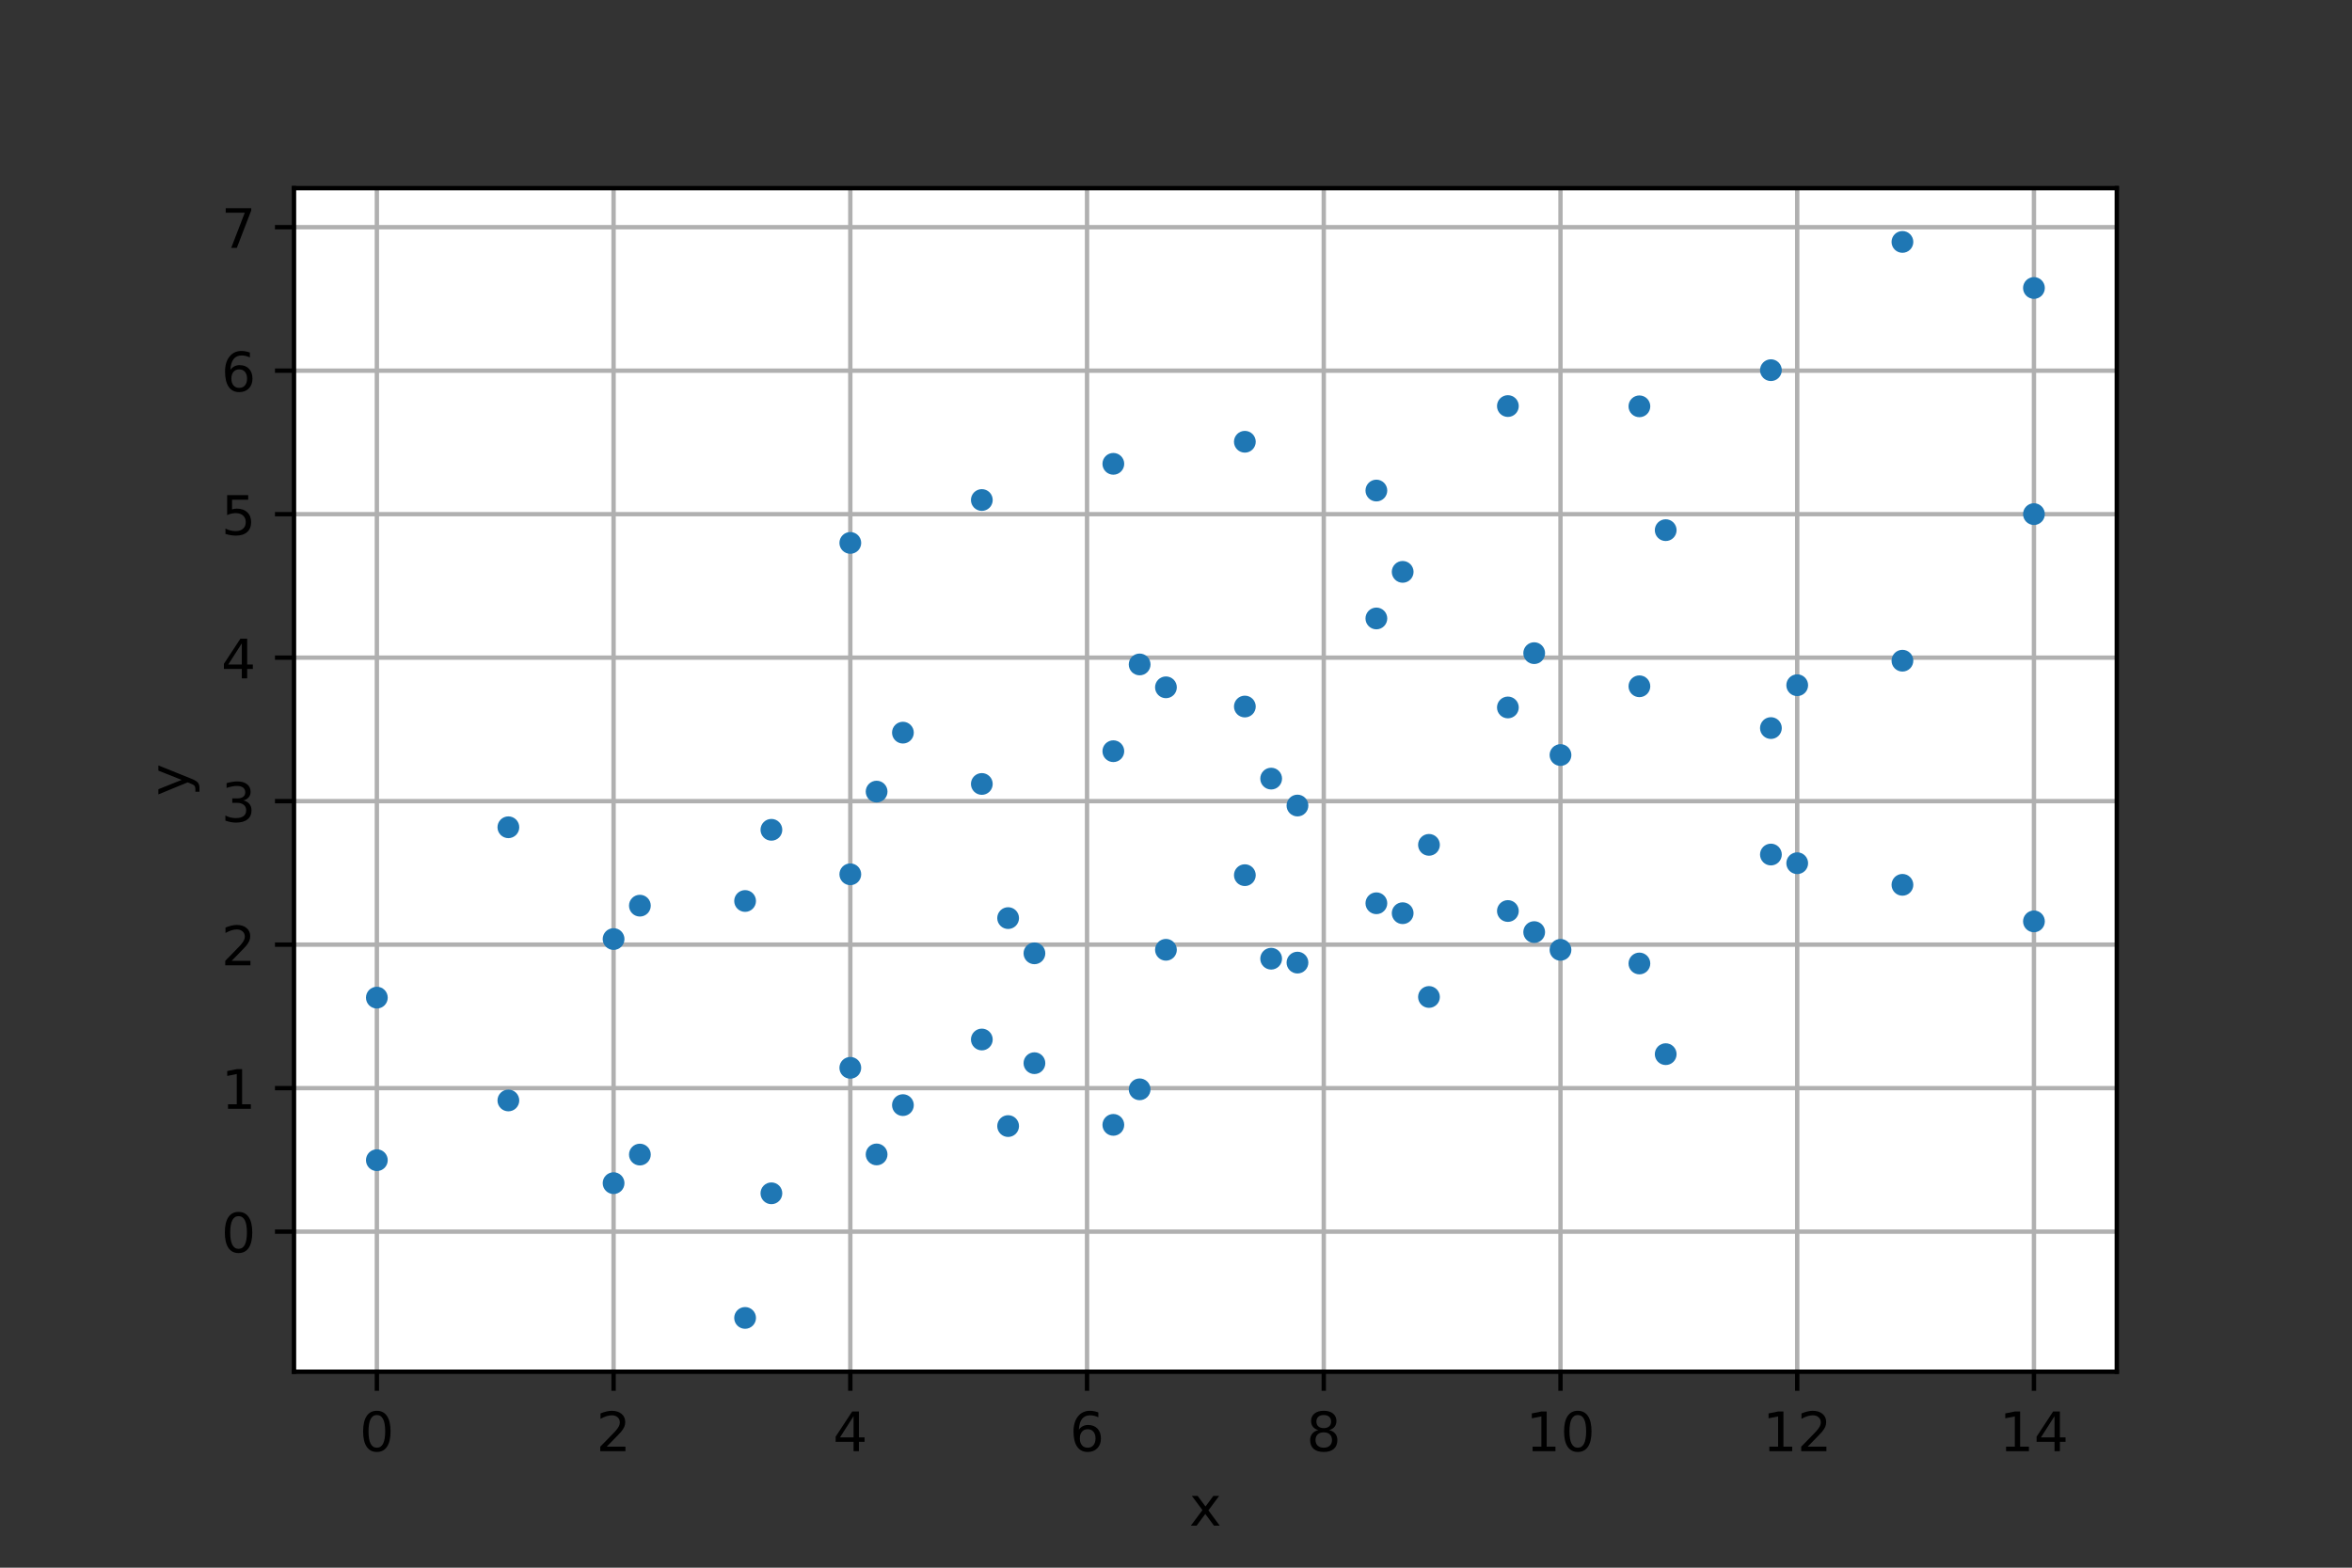 <?xml version="1.0" encoding="utf-8" standalone="no"?>
<!DOCTYPE svg PUBLIC "-//W3C//DTD SVG 1.1//EN"
  "http://www.w3.org/Graphics/SVG/1.1/DTD/svg11.dtd">
<!-- Created with matplotlib (https://matplotlib.org/) -->
<svg height="288pt" version="1.1" viewBox="0 0 432 288" width="432pt" xmlns="http://www.w3.org/2000/svg" xmlns:xlink="http://www.w3.org/1999/xlink">
 <rect x="0" y="0" width="432" height="288" fill="#333333" stroke="none"/>
 <defs>
  <style type="text/css">*{stroke-linecap:butt;stroke-linejoin:round;}</style>
 </defs>
 <g id="figure_1">
  <g id="patch_1">
   <path d="M 0 288 
L 432 288 
L 432 0 
L 0 0 
z
" style="fill:none;"/>
  </g>
  <g id="axes_1">
   <g id="patch_2">
    <path d="M 54 252 
L 388.8 252 
L 388.8 34.56 
L 54 34.56 
z
" style="fill:#ffffff;"/>
   </g>
   <g id="matplotlib.axis_1">
    <g id="xtick_1">
     <g id="line2d_1">
      <path clip-path="url(#pb411ed7898)" d="M 69.218 252 
L 69.218 34.56 
" style="fill:none;stroke:#b0b0b0;stroke-linecap:square;stroke-width:0.8;"/>
     </g>
     <g id="line2d_2">
      <defs>
       <path d="M 0 0 
L 0 3.5 
" id="m1dd000ce09" style="stroke:#000000;stroke-width:0.8;"/>
      </defs>
      <g>
       <use style="stroke:#000000;stroke-width:0.8;" x="69.218" xlink:href="#m1dd000ce09" y="252"/>
      </g>
     </g>
     <g id="text_1">
      <!-- 0 -->
      <g transform="translate(66.037 266.598)scale(0.1 -0.1)">
       <defs>
        <path d="M 31.781 66.406 
Q 24.172 66.406 20.328 58.906 
Q 16.5 51.422 16.5 36.375 
Q 16.5 21.391 20.328 13.891 
Q 24.172 6.391 31.781 6.391 
Q 39.453 6.391 43.281 13.891 
Q 47.125 21.391 47.125 36.375 
Q 47.125 51.422 43.281 58.906 
Q 39.453 66.406 31.781 66.406 
z
M 31.781 74.219 
Q 44.047 74.219 50.516 64.516 
Q 56.984 54.828 56.984 36.375 
Q 56.984 17.969 50.516 8.266 
Q 44.047 -1.422 31.781 -1.422 
Q 19.531 -1.422 13.062 8.266 
Q 6.594 17.969 6.594 36.375 
Q 6.594 54.828 13.062 64.516 
Q 19.531 74.219 31.781 74.219 
z
" id="DejaVuSans-48"/>
       </defs>
       <use xlink:href="#DejaVuSans-48"/>
      </g>
     </g>
    </g>
    <g id="xtick_2">
     <g id="line2d_3">
      <path clip-path="url(#pb411ed7898)" d="M 112.699 252 
L 112.699 34.56 
" style="fill:none;stroke:#b0b0b0;stroke-linecap:square;stroke-width:0.8;"/>
     </g>
     <g id="line2d_4">
      <g>
       <use style="stroke:#000000;stroke-width:0.8;" x="112.699" xlink:href="#m1dd000ce09" y="252"/>
      </g>
     </g>
     <g id="text_2">
      <!-- 2 -->
      <g transform="translate(109.517 266.598)scale(0.1 -0.1)">
       <defs>
        <path d="M 19.188 8.297 
L 53.609 8.297 
L 53.609 0 
L 7.328 0 
L 7.328 8.297 
Q 12.938 14.109 22.625 23.891 
Q 32.328 33.688 34.812 36.531 
Q 39.547 41.844 41.422 45.531 
Q 43.312 49.219 43.312 52.781 
Q 43.312 58.594 39.234 62.25 
Q 35.156 65.922 28.609 65.922 
Q 23.969 65.922 18.812 64.312 
Q 13.672 62.703 7.812 59.422 
L 7.812 69.391 
Q 13.766 71.781 18.938 73 
Q 24.125 74.219 28.422 74.219 
Q 39.75 74.219 46.484 68.547 
Q 53.219 62.891 53.219 53.422 
Q 53.219 48.922 51.531 44.891 
Q 49.859 40.875 45.406 35.406 
Q 44.188 33.984 37.641 27.219 
Q 31.109 20.453 19.188 8.297 
z
" id="DejaVuSans-50"/>
       </defs>
       <use xlink:href="#DejaVuSans-50"/>
      </g>
     </g>
    </g>
    <g id="xtick_3">
     <g id="line2d_5">
      <path clip-path="url(#pb411ed7898)" d="M 156.179 252 
L 156.179 34.56 
" style="fill:none;stroke:#b0b0b0;stroke-linecap:square;stroke-width:0.8;"/>
     </g>
     <g id="line2d_6">
      <g>
       <use style="stroke:#000000;stroke-width:0.8;" x="156.179" xlink:href="#m1dd000ce09" y="252"/>
      </g>
     </g>
     <g id="text_3">
      <!-- 4 -->
      <g transform="translate(152.998 266.598)scale(0.1 -0.1)">
       <defs>
        <path d="M 37.797 64.312 
L 12.891 25.391 
L 37.797 25.391 
z
M 35.203 72.906 
L 47.609 72.906 
L 47.609 25.391 
L 58.016 25.391 
L 58.016 17.188 
L 47.609 17.188 
L 47.609 0 
L 37.797 0 
L 37.797 17.188 
L 4.891 17.188 
L 4.891 26.703 
z
" id="DejaVuSans-52"/>
       </defs>
       <use xlink:href="#DejaVuSans-52"/>
      </g>
     </g>
    </g>
    <g id="xtick_4">
     <g id="line2d_7">
      <path clip-path="url(#pb411ed7898)" d="M 199.66 252 
L 199.66 34.56 
" style="fill:none;stroke:#b0b0b0;stroke-linecap:square;stroke-width:0.8;"/>
     </g>
     <g id="line2d_8">
      <g>
       <use style="stroke:#000000;stroke-width:0.8;" x="199.66" xlink:href="#m1dd000ce09" y="252"/>
      </g>
     </g>
     <g id="text_4">
      <!-- 6 -->
      <g transform="translate(196.478 266.598)scale(0.1 -0.1)">
       <defs>
        <path d="M 33.016 40.375 
Q 26.375 40.375 22.484 35.828 
Q 18.609 31.297 18.609 23.391 
Q 18.609 15.531 22.484 10.953 
Q 26.375 6.391 33.016 6.391 
Q 39.656 6.391 43.531 10.953 
Q 47.406 15.531 47.406 23.391 
Q 47.406 31.297 43.531 35.828 
Q 39.656 40.375 33.016 40.375 
z
M 52.594 71.297 
L 52.594 62.312 
Q 48.875 64.062 45.094 64.984 
Q 41.312 65.922 37.594 65.922 
Q 27.828 65.922 22.672 59.328 
Q 17.531 52.734 16.797 39.406 
Q 19.672 43.656 24.016 45.922 
Q 28.375 48.188 33.594 48.188 
Q 44.578 48.188 50.953 41.516 
Q 57.328 34.859 57.328 23.391 
Q 57.328 12.156 50.688 5.359 
Q 44.047 -1.422 33.016 -1.422 
Q 20.359 -1.422 13.672 8.266 
Q 6.984 17.969 6.984 36.375 
Q 6.984 53.656 15.188 63.938 
Q 23.391 74.219 37.203 74.219 
Q 40.922 74.219 44.703 73.484 
Q 48.484 72.75 52.594 71.297 
z
" id="DejaVuSans-54"/>
       </defs>
       <use xlink:href="#DejaVuSans-54"/>
      </g>
     </g>
    </g>
    <g id="xtick_5">
     <g id="line2d_9">
      <path clip-path="url(#pb411ed7898)" d="M 243.14 252 
L 243.14 34.56 
" style="fill:none;stroke:#b0b0b0;stroke-linecap:square;stroke-width:0.8;"/>
     </g>
     <g id="line2d_10">
      <g>
       <use style="stroke:#000000;stroke-width:0.8;" x="243.14" xlink:href="#m1dd000ce09" y="252"/>
      </g>
     </g>
     <g id="text_5">
      <!-- 8 -->
      <g transform="translate(239.959 266.598)scale(0.1 -0.1)">
       <defs>
        <path d="M 31.781 34.625 
Q 24.75 34.625 20.719 30.859 
Q 16.703 27.094 16.703 20.516 
Q 16.703 13.922 20.719 10.156 
Q 24.75 6.391 31.781 6.391 
Q 38.812 6.391 42.859 10.172 
Q 46.922 13.969 46.922 20.516 
Q 46.922 27.094 42.891 30.859 
Q 38.875 34.625 31.781 34.625 
z
M 21.922 38.812 
Q 15.578 40.375 12.031 44.719 
Q 8.5 49.078 8.5 55.328 
Q 8.5 64.062 14.719 69.141 
Q 20.953 74.219 31.781 74.219 
Q 42.672 74.219 48.875 69.141 
Q 55.078 64.062 55.078 55.328 
Q 55.078 49.078 51.531 44.719 
Q 48 40.375 41.703 38.812 
Q 48.828 37.156 52.797 32.312 
Q 56.781 27.484 56.781 20.516 
Q 56.781 9.906 50.312 4.234 
Q 43.844 -1.422 31.781 -1.422 
Q 19.734 -1.422 13.25 4.234 
Q 6.781 9.906 6.781 20.516 
Q 6.781 27.484 10.781 32.312 
Q 14.797 37.156 21.922 38.812 
z
M 18.312 54.391 
Q 18.312 48.734 21.844 45.562 
Q 25.391 42.391 31.781 42.391 
Q 38.141 42.391 41.719 45.562 
Q 45.312 48.734 45.312 54.391 
Q 45.312 60.062 41.719 63.234 
Q 38.141 66.406 31.781 66.406 
Q 25.391 66.406 21.844 63.234 
Q 18.312 60.062 18.312 54.391 
z
" id="DejaVuSans-56"/>
       </defs>
       <use xlink:href="#DejaVuSans-56"/>
      </g>
     </g>
    </g>
    <g id="xtick_6">
     <g id="line2d_11">
      <path clip-path="url(#pb411ed7898)" d="M 286.621 252 
L 286.621 34.56 
" style="fill:none;stroke:#b0b0b0;stroke-linecap:square;stroke-width:0.8;"/>
     </g>
     <g id="line2d_12">
      <g>
       <use style="stroke:#000000;stroke-width:0.8;" x="286.621" xlink:href="#m1dd000ce09" y="252"/>
      </g>
     </g>
     <g id="text_6">
      <!-- 10 -->
      <g transform="translate(280.258 266.598)scale(0.1 -0.1)">
       <defs>
        <path d="M 12.406 8.297 
L 28.516 8.297 
L 28.516 63.922 
L 10.984 60.406 
L 10.984 69.391 
L 28.422 72.906 
L 38.281 72.906 
L 38.281 8.297 
L 54.391 8.297 
L 54.391 0 
L 12.406 0 
z
" id="DejaVuSans-49"/>
       </defs>
       <use xlink:href="#DejaVuSans-49"/>
       <use x="63.623" xlink:href="#DejaVuSans-48"/>
      </g>
     </g>
    </g>
    <g id="xtick_7">
     <g id="line2d_13">
      <path clip-path="url(#pb411ed7898)" d="M 330.101 252 
L 330.101 34.56 
" style="fill:none;stroke:#b0b0b0;stroke-linecap:square;stroke-width:0.8;"/>
     </g>
     <g id="line2d_14">
      <g>
       <use style="stroke:#000000;stroke-width:0.8;" x="330.101" xlink:href="#m1dd000ce09" y="252"/>
      </g>
     </g>
     <g id="text_7">
      <!-- 12 -->
      <g transform="translate(323.739 266.598)scale(0.1 -0.1)">
       <use xlink:href="#DejaVuSans-49"/>
       <use x="63.623" xlink:href="#DejaVuSans-50"/>
      </g>
     </g>
    </g>
    <g id="xtick_8">
     <g id="line2d_15">
      <path clip-path="url(#pb411ed7898)" d="M 373.582 252 
L 373.582 34.56 
" style="fill:none;stroke:#b0b0b0;stroke-linecap:square;stroke-width:0.8;"/>
     </g>
     <g id="line2d_16">
      <g>
       <use style="stroke:#000000;stroke-width:0.8;" x="373.582" xlink:href="#m1dd000ce09" y="252"/>
      </g>
     </g>
     <g id="text_8">
      <!-- 14 -->
      <g transform="translate(367.219 266.598)scale(0.1 -0.1)">
       <use xlink:href="#DejaVuSans-49"/>
       <use x="63.623" xlink:href="#DejaVuSans-52"/>
      </g>
     </g>
    </g>
    <g id="text_9">
     <!-- x -->
     <g transform="translate(218.441 280.277)scale(0.1 -0.1)">
      <defs>
       <path d="M 54.891 54.688 
L 35.109 28.078 
L 55.906 0 
L 45.312 0 
L 29.391 21.484 
L 13.484 0 
L 2.875 0 
L 24.125 28.609 
L 4.688 54.688 
L 15.281 54.688 
L 29.781 35.203 
L 44.281 54.688 
z
" id="DejaVuSans-120"/>
      </defs>
      <use xlink:href="#DejaVuSans-120"/>
     </g>
    </g>
   </g>
   <g id="matplotlib.axis_2">
    <g id="ytick_1">
     <g id="line2d_17">
      <path clip-path="url(#pb411ed7898)" d="M 54 226.262 
L 388.8 226.262 
" style="fill:none;stroke:#b0b0b0;stroke-linecap:square;stroke-width:0.8;"/>
     </g>
     <g id="line2d_18">
      <defs>
       <path d="M 0 0 
L -3.5 0 
" id="m59f01a3e0d" style="stroke:#000000;stroke-width:0.8;"/>
      </defs>
      <g>
       <use style="stroke:#000000;stroke-width:0.8;" x="54" xlink:href="#m59f01a3e0d" y="226.262"/>
      </g>
     </g>
     <g id="text_10">
      <!-- 0 -->
      <g transform="translate(40.638 230.061)scale(0.1 -0.1)">
       <use xlink:href="#DejaVuSans-48"/>
      </g>
     </g>
    </g>
    <g id="ytick_2">
     <g id="line2d_19">
      <path clip-path="url(#pb411ed7898)" d="M 54 199.901 
L 388.8 199.901 
" style="fill:none;stroke:#b0b0b0;stroke-linecap:square;stroke-width:0.8;"/>
     </g>
     <g id="line2d_20">
      <g>
       <use style="stroke:#000000;stroke-width:0.8;" x="54" xlink:href="#m59f01a3e0d" y="199.901"/>
      </g>
     </g>
     <g id="text_11">
      <!-- 1 -->
      <g transform="translate(40.638 203.7)scale(0.1 -0.1)">
       <use xlink:href="#DejaVuSans-49"/>
      </g>
     </g>
    </g>
    <g id="ytick_3">
     <g id="line2d_21">
      <path clip-path="url(#pb411ed7898)" d="M 54 173.54 
L 388.8 173.54 
" style="fill:none;stroke:#b0b0b0;stroke-linecap:square;stroke-width:0.8;"/>
     </g>
     <g id="line2d_22">
      <g>
       <use style="stroke:#000000;stroke-width:0.8;" x="54" xlink:href="#m59f01a3e0d" y="173.54"/>
      </g>
     </g>
     <g id="text_12">
      <!-- 2 -->
      <g transform="translate(40.638 177.34)scale(0.1 -0.1)">
       <use xlink:href="#DejaVuSans-50"/>
      </g>
     </g>
    </g>
    <g id="ytick_4">
     <g id="line2d_23">
      <path clip-path="url(#pb411ed7898)" d="M 54 147.179 
L 388.8 147.179 
" style="fill:none;stroke:#b0b0b0;stroke-linecap:square;stroke-width:0.8;"/>
     </g>
     <g id="line2d_24">
      <g>
       <use style="stroke:#000000;stroke-width:0.8;" x="54" xlink:href="#m59f01a3e0d" y="147.179"/>
      </g>
     </g>
     <g id="text_13">
      <!-- 3 -->
      <g transform="translate(40.638 150.979)scale(0.1 -0.1)">
       <defs>
        <path d="M 40.578 39.312 
Q 47.656 37.797 51.625 33 
Q 55.609 28.219 55.609 21.188 
Q 55.609 10.406 48.188 4.484 
Q 40.766 -1.422 27.094 -1.422 
Q 22.516 -1.422 17.656 -0.516 
Q 12.797 0.391 7.625 2.203 
L 7.625 11.719 
Q 11.719 9.328 16.594 8.109 
Q 21.484 6.891 26.812 6.891 
Q 36.078 6.891 40.938 10.547 
Q 45.797 14.203 45.797 21.188 
Q 45.797 27.641 41.281 31.266 
Q 36.766 34.906 28.719 34.906 
L 20.219 34.906 
L 20.219 43.016 
L 29.109 43.016 
Q 36.375 43.016 40.234 45.922 
Q 44.094 48.828 44.094 54.297 
Q 44.094 59.906 40.109 62.906 
Q 36.141 65.922 28.719 65.922 
Q 24.656 65.922 20.016 65.031 
Q 15.375 64.156 9.812 62.312 
L 9.812 71.094 
Q 15.438 72.656 20.344 73.438 
Q 25.25 74.219 29.594 74.219 
Q 40.828 74.219 47.359 69.109 
Q 53.906 64.016 53.906 55.328 
Q 53.906 49.266 50.438 45.094 
Q 46.969 40.922 40.578 39.312 
z
" id="DejaVuSans-51"/>
       </defs>
       <use xlink:href="#DejaVuSans-51"/>
      </g>
     </g>
    </g>
    <g id="ytick_5">
     <g id="line2d_25">
      <path clip-path="url(#pb411ed7898)" d="M 54 120.818 
L 388.8 120.818 
" style="fill:none;stroke:#b0b0b0;stroke-linecap:square;stroke-width:0.8;"/>
     </g>
     <g id="line2d_26">
      <g>
       <use style="stroke:#000000;stroke-width:0.8;" x="54" xlink:href="#m59f01a3e0d" y="120.818"/>
      </g>
     </g>
     <g id="text_14">
      <!-- 4 -->
      <g transform="translate(40.638 124.618)scale(0.1 -0.1)">
       <use xlink:href="#DejaVuSans-52"/>
      </g>
     </g>
    </g>
    <g id="ytick_6">
     <g id="line2d_27">
      <path clip-path="url(#pb411ed7898)" d="M 54 94.458 
L 388.8 94.458 
" style="fill:none;stroke:#b0b0b0;stroke-linecap:square;stroke-width:0.8;"/>
     </g>
     <g id="line2d_28">
      <g>
       <use style="stroke:#000000;stroke-width:0.8;" x="54" xlink:href="#m59f01a3e0d" y="94.458"/>
      </g>
     </g>
     <g id="text_15">
      <!-- 5 -->
      <g transform="translate(40.638 98.257)scale(0.1 -0.1)">
       <defs>
        <path d="M 10.797 72.906 
L 49.516 72.906 
L 49.516 64.594 
L 19.828 64.594 
L 19.828 46.734 
Q 21.969 47.469 24.109 47.828 
Q 26.266 48.188 28.422 48.188 
Q 40.625 48.188 47.75 41.5 
Q 54.891 34.812 54.891 23.391 
Q 54.891 11.625 47.562 5.094 
Q 40.234 -1.422 26.906 -1.422 
Q 22.312 -1.422 17.547 -0.641 
Q 12.797 0.141 7.719 1.703 
L 7.719 11.625 
Q 12.109 9.234 16.797 8.062 
Q 21.484 6.891 26.703 6.891 
Q 35.156 6.891 40.078 11.328 
Q 45.016 15.766 45.016 23.391 
Q 45.016 31 40.078 35.438 
Q 35.156 39.891 26.703 39.891 
Q 22.75 39.891 18.812 39.016 
Q 14.891 38.141 10.797 36.281 
z
" id="DejaVuSans-53"/>
       </defs>
       <use xlink:href="#DejaVuSans-53"/>
      </g>
     </g>
    </g>
    <g id="ytick_7">
     <g id="line2d_29">
      <path clip-path="url(#pb411ed7898)" d="M 54 68.097 
L 388.8 68.097 
" style="fill:none;stroke:#b0b0b0;stroke-linecap:square;stroke-width:0.8;"/>
     </g>
     <g id="line2d_30">
      <g>
       <use style="stroke:#000000;stroke-width:0.8;" x="54" xlink:href="#m59f01a3e0d" y="68.097"/>
      </g>
     </g>
     <g id="text_16">
      <!-- 6 -->
      <g transform="translate(40.638 71.896)scale(0.1 -0.1)">
       <use xlink:href="#DejaVuSans-54"/>
      </g>
     </g>
    </g>
    <g id="ytick_8">
     <g id="line2d_31">
      <path clip-path="url(#pb411ed7898)" d="M 54 41.736 
L 388.8 41.736 
" style="fill:none;stroke:#b0b0b0;stroke-linecap:square;stroke-width:0.8;"/>
     </g>
     <g id="line2d_32">
      <g>
       <use style="stroke:#000000;stroke-width:0.8;" x="54" xlink:href="#m59f01a3e0d" y="41.736"/>
      </g>
     </g>
     <g id="text_17">
      <!-- 7 -->
      <g transform="translate(40.638 45.535)scale(0.1 -0.1)">
       <defs>
        <path d="M 8.203 72.906 
L 55.078 72.906 
L 55.078 68.703 
L 28.609 0 
L 18.312 0 
L 43.219 64.594 
L 8.203 64.594 
z
" id="DejaVuSans-55"/>
       </defs>
       <use xlink:href="#DejaVuSans-55"/>
      </g>
     </g>
    </g>
    <g id="text_18">
     <!-- y -->
     <g transform="translate(34.558 146.239)rotate(-90)scale(0.1 -0.1)">
      <defs>
       <path d="M 32.172 -5.078 
Q 28.375 -14.844 24.75 -17.812 
Q 21.141 -20.797 15.094 -20.797 
L 7.906 -20.797 
L 7.906 -13.281 
L 13.188 -13.281 
Q 16.891 -13.281 18.938 -11.516 
Q 21 -9.766 23.484 -3.219 
L 25.094 0.875 
L 2.984 54.688 
L 12.5 54.688 
L 29.594 11.922 
L 46.688 54.688 
L 56.203 54.688 
z
" id="DejaVuSans-121"/>
      </defs>
      <use xlink:href="#DejaVuSans-121"/>
     </g>
    </g>
   </g>
   <g id="line2d_33">
    <defs>
     <path d="M 0 1.5 
C 0.398 1.5 0.779 1.342 1.061 1.061 
C 1.342 0.779 1.5 0.398 1.5 0 
C 1.5 -0.398 1.342 -0.779 1.061 -1.061 
C 0.779 -1.342 0.398 -1.5 0 -1.5 
C -0.398 -1.5 -0.779 -1.342 -1.061 -1.061 
C -1.342 -0.779 -1.5 -0.398 -1.5 0 
C -1.5 0.398 -1.342 0.779 -1.061 1.061 
C -0.779 1.342 -0.398 1.5 0 1.5 
z
" id="m623d8ec2c8" style="stroke:#1f77b4;"/>
    </defs>
    <g clip-path="url(#pb411ed7898)">
     <use style="fill:#1f77b4;stroke:#1f77b4;" x="69.218" xlink:href="#m623d8ec2c8" y="213.137"/>
     <use style="fill:#1f77b4;stroke:#1f77b4;" x="93.374" xlink:href="#m623d8ec2c8" y="202.166"/>
     <use style="fill:#1f77b4;stroke:#1f77b4;" x="117.53" xlink:href="#m623d8ec2c8" y="212.108"/>
     <use style="fill:#1f77b4;stroke:#1f77b4;" x="141.686" xlink:href="#m623d8ec2c8" y="219.222"/>
     <use style="fill:#1f77b4;stroke:#1f77b4;" x="165.842" xlink:href="#m623d8ec2c8" y="203.02"/>
     <use style="fill:#1f77b4;stroke:#1f77b4;" x="189.997" xlink:href="#m623d8ec2c8" y="195.316"/>
     <use style="fill:#1f77b4;stroke:#1f77b4;" x="214.153" xlink:href="#m623d8ec2c8" y="174.486"/>
     <use style="fill:#1f77b4;stroke:#1f77b4;" x="238.309" xlink:href="#m623d8ec2c8" y="176.841"/>
     <use style="fill:#1f77b4;stroke:#1f77b4;" x="262.465" xlink:href="#m623d8ec2c8" y="183.153"/>
     <use style="fill:#1f77b4;stroke:#1f77b4;" x="286.621" xlink:href="#m623d8ec2c8" y="174.493"/>
     <use style="fill:#1f77b4;stroke:#1f77b4;" x="69.218" xlink:href="#m623d8ec2c8" y="183.276"/>
     <use style="fill:#1f77b4;stroke:#1f77b4;" x="93.374" xlink:href="#m623d8ec2c8" y="151.977"/>
     <use style="fill:#1f77b4;stroke:#1f77b4;" x="117.53" xlink:href="#m623d8ec2c8" y="166.38"/>
     <use style="fill:#1f77b4;stroke:#1f77b4;" x="141.686" xlink:href="#m623d8ec2c8" y="152.443"/>
     <use style="fill:#1f77b4;stroke:#1f77b4;" x="165.842" xlink:href="#m623d8ec2c8" y="134.594"/>
     <use style="fill:#1f77b4;stroke:#1f77b4;" x="189.997" xlink:href="#m623d8ec2c8" y="175.136"/>
     <use style="fill:#1f77b4;stroke:#1f77b4;" x="214.153" xlink:href="#m623d8ec2c8" y="126.268"/>
     <use style="fill:#1f77b4;stroke:#1f77b4;" x="238.309" xlink:href="#m623d8ec2c8" y="147.986"/>
     <use style="fill:#1f77b4;stroke:#1f77b4;" x="262.465" xlink:href="#m623d8ec2c8" y="155.209"/>
     <use style="fill:#1f77b4;stroke:#1f77b4;" x="286.621" xlink:href="#m623d8ec2c8" y="138.707"/>
     <use style="fill:#1f77b4;stroke:#1f77b4;" x="112.699" xlink:href="#m623d8ec2c8" y="217.357"/>
     <use style="fill:#1f77b4;stroke:#1f77b4;" x="136.855" xlink:href="#m623d8ec2c8" y="242.116"/>
     <use style="fill:#1f77b4;stroke:#1f77b4;" x="161.01" xlink:href="#m623d8ec2c8" y="212.082"/>
     <use style="fill:#1f77b4;stroke:#1f77b4;" x="185.166" xlink:href="#m623d8ec2c8" y="206.871"/>
     <use style="fill:#1f77b4;stroke:#1f77b4;" x="209.322" xlink:href="#m623d8ec2c8" y="200.121"/>
     <use style="fill:#1f77b4;stroke:#1f77b4;" x="233.478" xlink:href="#m623d8ec2c8" y="176.123"/>
     <use style="fill:#1f77b4;stroke:#1f77b4;" x="257.634" xlink:href="#m623d8ec2c8" y="167.763"/>
     <use style="fill:#1f77b4;stroke:#1f77b4;" x="281.79" xlink:href="#m623d8ec2c8" y="171.236"/>
     <use style="fill:#1f77b4;stroke:#1f77b4;" x="305.945" xlink:href="#m623d8ec2c8" y="193.66"/>
     <use style="fill:#1f77b4;stroke:#1f77b4;" x="330.101" xlink:href="#m623d8ec2c8" y="158.581"/>
     <use style="fill:#1f77b4;stroke:#1f77b4;" x="112.699" xlink:href="#m623d8ec2c8" y="172.514"/>
     <use style="fill:#1f77b4;stroke:#1f77b4;" x="136.855" xlink:href="#m623d8ec2c8" y="165.521"/>
     <use style="fill:#1f77b4;stroke:#1f77b4;" x="161.01" xlink:href="#m623d8ec2c8" y="145.425"/>
     <use style="fill:#1f77b4;stroke:#1f77b4;" x="185.166" xlink:href="#m623d8ec2c8" y="168.665"/>
     <use style="fill:#1f77b4;stroke:#1f77b4;" x="209.322" xlink:href="#m623d8ec2c8" y="122.065"/>
     <use style="fill:#1f77b4;stroke:#1f77b4;" x="233.478" xlink:href="#m623d8ec2c8" y="143.039"/>
     <use style="fill:#1f77b4;stroke:#1f77b4;" x="257.634" xlink:href="#m623d8ec2c8" y="105.058"/>
     <use style="fill:#1f77b4;stroke:#1f77b4;" x="281.79" xlink:href="#m623d8ec2c8" y="119.99"/>
     <use style="fill:#1f77b4;stroke:#1f77b4;" x="305.945" xlink:href="#m623d8ec2c8" y="97.396"/>
     <use style="fill:#1f77b4;stroke:#1f77b4;" x="330.101" xlink:href="#m623d8ec2c8" y="125.881"/>
     <use style="fill:#1f77b4;stroke:#1f77b4;" x="156.179" xlink:href="#m623d8ec2c8" y="196.172"/>
     <use style="fill:#1f77b4;stroke:#1f77b4;" x="180.335" xlink:href="#m623d8ec2c8" y="190.968"/>
     <use style="fill:#1f77b4;stroke:#1f77b4;" x="204.491" xlink:href="#m623d8ec2c8" y="206.65"/>
     <use style="fill:#1f77b4;stroke:#1f77b4;" x="228.647" xlink:href="#m623d8ec2c8" y="160.777"/>
     <use style="fill:#1f77b4;stroke:#1f77b4;" x="252.803" xlink:href="#m623d8ec2c8" y="165.939"/>
     <use style="fill:#1f77b4;stroke:#1f77b4;" x="276.958" xlink:href="#m623d8ec2c8" y="167.362"/>
     <use style="fill:#1f77b4;stroke:#1f77b4;" x="301.114" xlink:href="#m623d8ec2c8" y="177.001"/>
     <use style="fill:#1f77b4;stroke:#1f77b4;" x="325.27" xlink:href="#m623d8ec2c8" y="156.988"/>
     <use style="fill:#1f77b4;stroke:#1f77b4;" x="349.426" xlink:href="#m623d8ec2c8" y="162.552"/>
     <use style="fill:#1f77b4;stroke:#1f77b4;" x="373.582" xlink:href="#m623d8ec2c8" y="169.266"/>
     <use style="fill:#1f77b4;stroke:#1f77b4;" x="156.179" xlink:href="#m623d8ec2c8" y="160.617"/>
     <use style="fill:#1f77b4;stroke:#1f77b4;" x="180.335" xlink:href="#m623d8ec2c8" y="144.021"/>
     <use style="fill:#1f77b4;stroke:#1f77b4;" x="204.491" xlink:href="#m623d8ec2c8" y="138.004"/>
     <use style="fill:#1f77b4;stroke:#1f77b4;" x="228.647" xlink:href="#m623d8ec2c8" y="129.797"/>
     <use style="fill:#1f77b4;stroke:#1f77b4;" x="252.803" xlink:href="#m623d8ec2c8" y="113.616"/>
     <use style="fill:#1f77b4;stroke:#1f77b4;" x="276.958" xlink:href="#m623d8ec2c8" y="129.966"/>
     <use style="fill:#1f77b4;stroke:#1f77b4;" x="301.114" xlink:href="#m623d8ec2c8" y="126.077"/>
     <use style="fill:#1f77b4;stroke:#1f77b4;" x="325.27" xlink:href="#m623d8ec2c8" y="133.754"/>
     <use style="fill:#1f77b4;stroke:#1f77b4;" x="349.426" xlink:href="#m623d8ec2c8" y="121.376"/>
     <use style="fill:#1f77b4;stroke:#1f77b4;" x="373.582" xlink:href="#m623d8ec2c8" y="94.447"/>
     <use style="fill:#1f77b4;stroke:#1f77b4;" x="156.179" xlink:href="#m623d8ec2c8" y="99.74"/>
     <use style="fill:#1f77b4;stroke:#1f77b4;" x="180.335" xlink:href="#m623d8ec2c8" y="91.858"/>
     <use style="fill:#1f77b4;stroke:#1f77b4;" x="204.491" xlink:href="#m623d8ec2c8" y="85.21"/>
     <use style="fill:#1f77b4;stroke:#1f77b4;" x="228.647" xlink:href="#m623d8ec2c8" y="81.156"/>
     <use style="fill:#1f77b4;stroke:#1f77b4;" x="252.803" xlink:href="#m623d8ec2c8" y="90.118"/>
     <use style="fill:#1f77b4;stroke:#1f77b4;" x="276.958" xlink:href="#m623d8ec2c8" y="74.598"/>
     <use style="fill:#1f77b4;stroke:#1f77b4;" x="301.114" xlink:href="#m623d8ec2c8" y="74.646"/>
     <use style="fill:#1f77b4;stroke:#1f77b4;" x="325.27" xlink:href="#m623d8ec2c8" y="68.004"/>
     <use style="fill:#1f77b4;stroke:#1f77b4;" x="349.426" xlink:href="#m623d8ec2c8" y="44.444"/>
     <use style="fill:#1f77b4;stroke:#1f77b4;" x="373.582" xlink:href="#m623d8ec2c8" y="52.906"/>
    </g>
   </g>
   <g id="patch_3">
    <path d="M 54 252 
L 54 34.56 
" style="fill:none;stroke:#000000;stroke-linecap:square;stroke-linejoin:miter;stroke-width:0.8;"/>
   </g>
   <g id="patch_4">
    <path d="M 388.8 252 
L 388.8 34.56 
" style="fill:none;stroke:#000000;stroke-linecap:square;stroke-linejoin:miter;stroke-width:0.8;"/>
   </g>
   <g id="patch_5">
    <path d="M 54 252 
L 388.8 252 
" style="fill:none;stroke:#000000;stroke-linecap:square;stroke-linejoin:miter;stroke-width:0.8;"/>
   </g>
   <g id="patch_6">
    <path d="M 54 34.56 
L 388.8 34.56 
" style="fill:none;stroke:#000000;stroke-linecap:square;stroke-linejoin:miter;stroke-width:0.8;"/>
   </g>
  </g>
 </g>
 <defs>
  <clipPath id="pb411ed7898">
   <rect height="217.44" width="334.8" x="54" y="34.56"/>
  </clipPath>
 </defs>
</svg>
